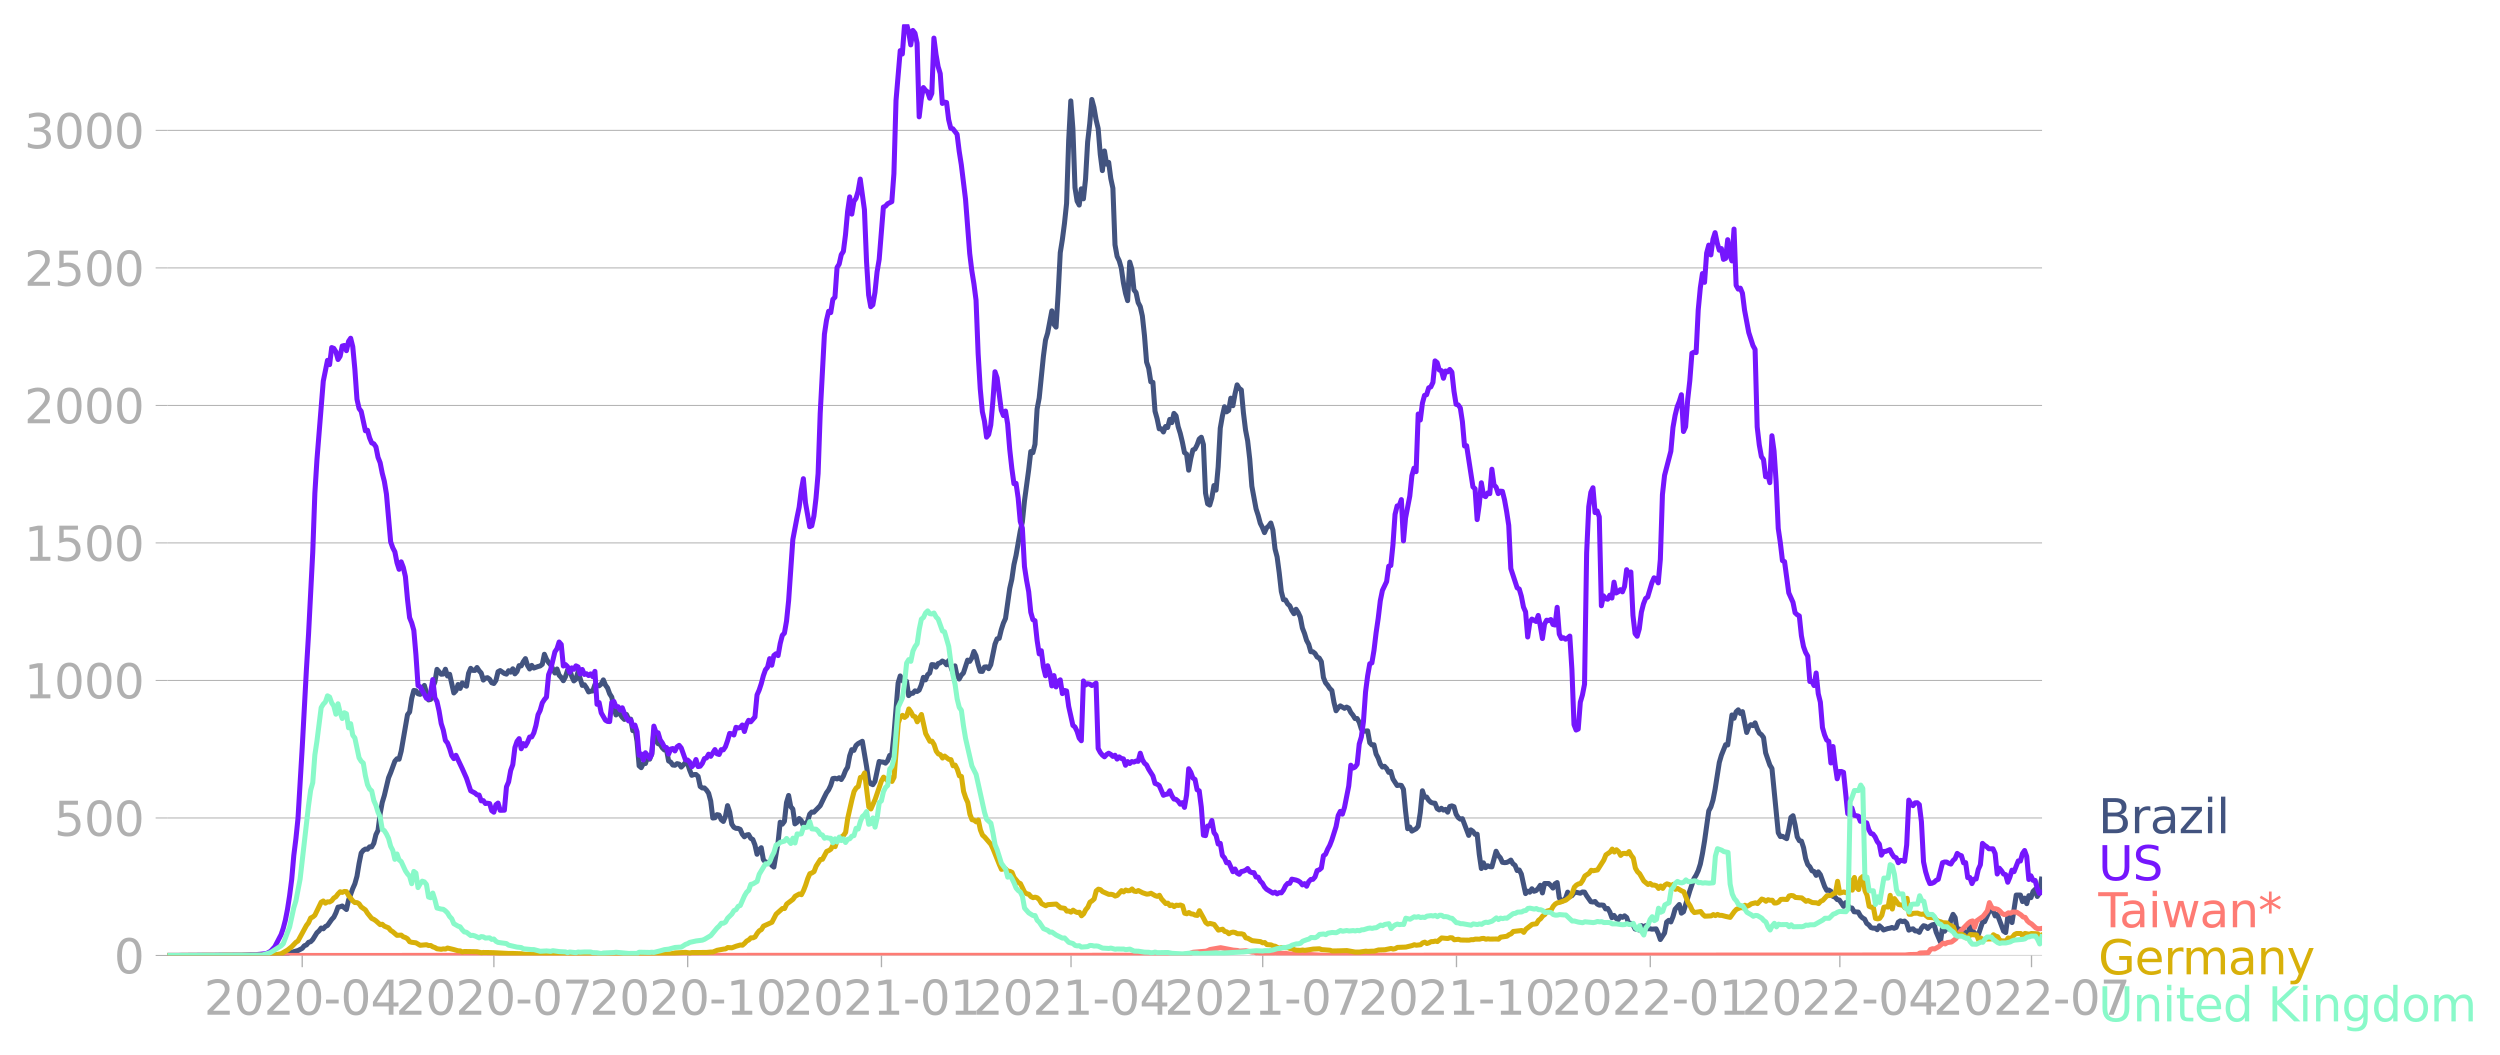 <svg xmlns:xlink="http://www.w3.org/1999/xlink" width="992.186" height="418.837" viewBox="0 0 744.14 314.128" xmlns="http://www.w3.org/2000/svg"><defs><style>*{stroke-linejoin:round;stroke-linecap:butt}</style></defs><g id="figure_1"><path d="M0 314.128h744.14V0H0v314.128z" style="fill:none" id="patch_1"/><g id="axes_1"><path d="M49.83 284.4h558V7.2h-558v277.2z" style="fill:none" id="patch_2"/><g id="matplotlib.axis_1"><g id="xtick_1"><g id="line2d_1"><defs><path id="m23e0ede16a" d="M0 0v3.5" style="stroke:#b0b0b0;stroke-width:.4"/></defs><use xlink:href="#m23e0ede16a" x="89.956" y="284.4" style="fill:#b0b0b0;stroke:#b0b0b0;stroke-width:.4"/></g><g style="fill:#b0b0b0" transform="matrix(.14 0 0 -.14 60.708 302.038)" id="text_1"><defs><path id="DejaVuSans-32" d="M1228 531h2203V0H469v531q359 372 979 998 621 627 780 809 303 340 423 576 121 236 121 464 0 372-261 606-261 235-680 235-297 0-627-103-329-103-704-313v638q381 153 712 231 332 78 607 78 725 0 1156-363 431-362 431-968 0-288-108-546-107-257-392-607-78-91-497-524-418-433-1181-1211z" transform="scale(.016)"/><path id="DejaVuSans-30" d="M2034 4250q-487 0-733-480-245-479-245-1442 0-959 245-1439 246-480 733-480 491 0 736 480 246 480 246 1439 0 963-246 1442-245 480-736 480zm0 500q785 0 1199-621 414-620 414-1801 0-1178-414-1799Q2819-91 2034-91q-784 0-1198 620-414 621-414 1799 0 1181 414 1801 414 621 1198 621z" transform="scale(.016)"/><path id="DejaVuSans-2d" d="M313 2009h1684v-512H313v512z" transform="scale(.016)"/><path id="DejaVuSans-34" d="M2419 4116 825 1625h1594v2491zm-166 550h794V1625h666v-525h-666V0h-628v1100H313v609l1940 2957z" transform="scale(.016)"/></defs><use xlink:href="#DejaVuSans-32"/><use xlink:href="#DejaVuSans-30" x="63.623"/><use xlink:href="#DejaVuSans-32" x="127.246"/><use xlink:href="#DejaVuSans-30" x="190.869"/><use xlink:href="#DejaVuSans-2d" x="254.492"/><use xlink:href="#DejaVuSans-30" x="290.576"/><use xlink:href="#DejaVuSans-34" x="354.199"/></g></g><g id="xtick_2"><use xlink:href="#m23e0ede16a" x="147.01" y="284.4" style="fill:#b0b0b0;stroke:#b0b0b0;stroke-width:.4" id="line2d_2"/><g style="fill:#b0b0b0" transform="matrix(.14 0 0 -.14 117.762 302.038)" id="text_2"><defs><path id="DejaVuSans-37" d="M525 4666h3000v-269L1831 0h-659l1594 4134H525v532z" transform="scale(.016)"/></defs><use xlink:href="#DejaVuSans-32"/><use xlink:href="#DejaVuSans-30" x="63.623"/><use xlink:href="#DejaVuSans-32" x="127.246"/><use xlink:href="#DejaVuSans-30" x="190.869"/><use xlink:href="#DejaVuSans-2d" x="254.492"/><use xlink:href="#DejaVuSans-30" x="290.576"/><use xlink:href="#DejaVuSans-37" x="354.199"/></g></g><g id="xtick_3"><use xlink:href="#m23e0ede16a" x="204.691" y="284.4" style="fill:#b0b0b0;stroke:#b0b0b0;stroke-width:.4" id="line2d_3"/><g style="fill:#b0b0b0" transform="matrix(.14 0 0 -.14 175.443 302.038)" id="text_3"><defs><path id="DejaVuSans-31" d="M794 531h1031v3560L703 3866v575l1116 225h631V531h1031V0H794v531z" transform="scale(.016)"/></defs><use xlink:href="#DejaVuSans-32"/><use xlink:href="#DejaVuSans-30" x="63.623"/><use xlink:href="#DejaVuSans-32" x="127.246"/><use xlink:href="#DejaVuSans-30" x="190.869"/><use xlink:href="#DejaVuSans-2d" x="254.492"/><use xlink:href="#DejaVuSans-31" x="290.576"/><use xlink:href="#DejaVuSans-30" x="354.199"/></g></g><g id="xtick_4"><use xlink:href="#m23e0ede16a" x="262.372" y="284.4" style="fill:#b0b0b0;stroke:#b0b0b0;stroke-width:.4" id="line2d_4"/><g style="fill:#b0b0b0" transform="matrix(.14 0 0 -.14 233.124 302.038)" id="text_4"><use xlink:href="#DejaVuSans-32"/><use xlink:href="#DejaVuSans-30" x="63.623"/><use xlink:href="#DejaVuSans-32" x="127.246"/><use xlink:href="#DejaVuSans-31" x="190.869"/><use xlink:href="#DejaVuSans-2d" x="254.492"/><use xlink:href="#DejaVuSans-30" x="290.576"/><use xlink:href="#DejaVuSans-31" x="354.199"/></g></g><g id="xtick_5"><use xlink:href="#m23e0ede16a" x="318.799" y="284.4" style="fill:#b0b0b0;stroke:#b0b0b0;stroke-width:.4" id="line2d_5"/><g style="fill:#b0b0b0" transform="matrix(.14 0 0 -.14 289.55 302.038)" id="text_5"><use xlink:href="#DejaVuSans-32"/><use xlink:href="#DejaVuSans-30" x="63.623"/><use xlink:href="#DejaVuSans-32" x="127.246"/><use xlink:href="#DejaVuSans-31" x="190.869"/><use xlink:href="#DejaVuSans-2d" x="254.492"/><use xlink:href="#DejaVuSans-30" x="290.576"/><use xlink:href="#DejaVuSans-34" x="354.199"/></g></g><g id="xtick_6"><use xlink:href="#m23e0ede16a" x="375.852" y="284.4" style="fill:#b0b0b0;stroke:#b0b0b0;stroke-width:.4" id="line2d_6"/><g style="fill:#b0b0b0" transform="matrix(.14 0 0 -.14 346.605 302.038)" id="text_6"><use xlink:href="#DejaVuSans-32"/><use xlink:href="#DejaVuSans-30" x="63.623"/><use xlink:href="#DejaVuSans-32" x="127.246"/><use xlink:href="#DejaVuSans-31" x="190.869"/><use xlink:href="#DejaVuSans-2d" x="254.492"/><use xlink:href="#DejaVuSans-30" x="290.576"/><use xlink:href="#DejaVuSans-37" x="354.199"/></g></g><g id="xtick_7"><use xlink:href="#m23e0ede16a" x="433.533" y="284.4" style="fill:#b0b0b0;stroke:#b0b0b0;stroke-width:.4" id="line2d_7"/><g style="fill:#b0b0b0" transform="matrix(.14 0 0 -.14 404.285 302.038)" id="text_7"><use xlink:href="#DejaVuSans-32"/><use xlink:href="#DejaVuSans-30" x="63.623"/><use xlink:href="#DejaVuSans-32" x="127.246"/><use xlink:href="#DejaVuSans-31" x="190.869"/><use xlink:href="#DejaVuSans-2d" x="254.492"/><use xlink:href="#DejaVuSans-31" x="290.576"/><use xlink:href="#DejaVuSans-30" x="354.199"/></g></g><g id="xtick_8"><use xlink:href="#m23e0ede16a" x="491.214" y="284.4" style="fill:#b0b0b0;stroke:#b0b0b0;stroke-width:.4" id="line2d_8"/><g style="fill:#b0b0b0" transform="matrix(.14 0 0 -.14 461.966 302.038)" id="text_8"><use xlink:href="#DejaVuSans-32"/><use xlink:href="#DejaVuSans-30" x="63.623"/><use xlink:href="#DejaVuSans-32" x="127.246"/><use xlink:href="#DejaVuSans-32" x="190.869"/><use xlink:href="#DejaVuSans-2d" x="254.492"/><use xlink:href="#DejaVuSans-30" x="290.576"/><use xlink:href="#DejaVuSans-31" x="354.199"/></g></g><g id="xtick_9"><use xlink:href="#m23e0ede16a" x="547.641" y="284.4" style="fill:#b0b0b0;stroke:#b0b0b0;stroke-width:.4" id="line2d_9"/><g style="fill:#b0b0b0" transform="matrix(.14 0 0 -.14 518.393 302.038)" id="text_9"><use xlink:href="#DejaVuSans-32"/><use xlink:href="#DejaVuSans-30" x="63.623"/><use xlink:href="#DejaVuSans-32" x="127.246"/><use xlink:href="#DejaVuSans-32" x="190.869"/><use xlink:href="#DejaVuSans-2d" x="254.492"/><use xlink:href="#DejaVuSans-30" x="290.576"/><use xlink:href="#DejaVuSans-34" x="354.199"/></g></g><g id="xtick_10"><use xlink:href="#m23e0ede16a" x="604.695" y="284.4" style="fill:#b0b0b0;stroke:#b0b0b0;stroke-width:.4" id="line2d_10"/><g style="fill:#b0b0b0" transform="matrix(.14 0 0 -.14 575.447 302.038)" id="text_10"><use xlink:href="#DejaVuSans-32"/><use xlink:href="#DejaVuSans-30" x="63.623"/><use xlink:href="#DejaVuSans-32" x="127.246"/><use xlink:href="#DejaVuSans-32" x="190.869"/><use xlink:href="#DejaVuSans-2d" x="254.492"/><use xlink:href="#DejaVuSans-30" x="290.576"/><use xlink:href="#DejaVuSans-37" x="354.199"/></g></g></g><g id="matplotlib.axis_2"><g id="ytick_1"><path d="M49.83 284.4h558" clip-path="url(#pfdcf20f8dd)" style="fill:none;stroke:#b0b0b0;stroke-width:.3;stroke-linecap:square" id="line2d_11"/><g id="line2d_12"><defs><path id="m38d2c98cb9" d="M0 0h-3.5" style="stroke:#b0b0b0;stroke-width:.3"/></defs><use xlink:href="#m38d2c98cb9" x="49.83" y="284.4" style="fill:#b0b0b0;stroke:#b0b0b0;stroke-width:.3"/></g><use xlink:href="#DejaVuSans-30" style="fill:#b0b0b0" transform="matrix(.14 0 0 -.14 33.922 289.719)" id="text_11"/></g><g id="ytick_2"><path d="M49.83 243.468h558" clip-path="url(#pfdcf20f8dd)" style="fill:none;stroke:#b0b0b0;stroke-width:.3;stroke-linecap:square" id="line2d_13"/><use xlink:href="#m38d2c98cb9" x="49.83" y="243.468" style="fill:#b0b0b0;stroke:#b0b0b0;stroke-width:.3" id="line2d_14"/><g style="fill:#b0b0b0" transform="matrix(.14 0 0 -.14 16.108 248.787)" id="text_12"><defs><path id="DejaVuSans-35" d="M691 4666h2478v-532H1269V2991q137 47 274 70 138 23 276 23 781 0 1237-428 457-428 457-1159 0-753-469-1171Q2575-91 1722-91q-294 0-599 50Q819 9 494 109v635q281-153 581-228t634-75q541 0 856 284 316 284 316 772 0 487-316 771-315 285-856 285-253 0-505-56-251-56-513-175v2344z" transform="scale(.016)"/></defs><use xlink:href="#DejaVuSans-35"/><use xlink:href="#DejaVuSans-30" x="63.623"/><use xlink:href="#DejaVuSans-30" x="127.246"/></g></g><g id="ytick_3"><path d="M49.83 202.537h558" clip-path="url(#pfdcf20f8dd)" style="fill:none;stroke:#b0b0b0;stroke-width:.3;stroke-linecap:square" id="line2d_15"/><use xlink:href="#m38d2c98cb9" x="49.83" y="202.537" style="fill:#b0b0b0;stroke:#b0b0b0;stroke-width:.3" id="line2d_16"/><g style="fill:#b0b0b0" transform="matrix(.14 0 0 -.14 7.2 207.856)" id="text_13"><use xlink:href="#DejaVuSans-31"/><use xlink:href="#DejaVuSans-30" x="63.623"/><use xlink:href="#DejaVuSans-30" x="127.246"/><use xlink:href="#DejaVuSans-30" x="190.869"/></g></g><g id="ytick_4"><path d="M49.83 161.605h558" clip-path="url(#pfdcf20f8dd)" style="fill:none;stroke:#b0b0b0;stroke-width:.3;stroke-linecap:square" id="line2d_17"/><use xlink:href="#m38d2c98cb9" x="49.83" y="161.605" style="fill:#b0b0b0;stroke:#b0b0b0;stroke-width:.3" id="line2d_18"/><g style="fill:#b0b0b0" transform="matrix(.14 0 0 -.14 7.2 166.924)" id="text_14"><use xlink:href="#DejaVuSans-31"/><use xlink:href="#DejaVuSans-35" x="63.623"/><use xlink:href="#DejaVuSans-30" x="127.246"/><use xlink:href="#DejaVuSans-30" x="190.869"/></g></g><g id="ytick_5"><path d="M49.83 120.674h558" clip-path="url(#pfdcf20f8dd)" style="fill:none;stroke:#b0b0b0;stroke-width:.3;stroke-linecap:square" id="line2d_19"/><use xlink:href="#m38d2c98cb9" x="49.83" y="120.674" style="fill:#b0b0b0;stroke:#b0b0b0;stroke-width:.3" id="line2d_20"/><g style="fill:#b0b0b0" transform="matrix(.14 0 0 -.14 7.2 125.993)" id="text_15"><use xlink:href="#DejaVuSans-32"/><use xlink:href="#DejaVuSans-30" x="63.623"/><use xlink:href="#DejaVuSans-30" x="127.246"/><use xlink:href="#DejaVuSans-30" x="190.869"/></g></g><g id="ytick_6"><path d="M49.83 79.742h558" clip-path="url(#pfdcf20f8dd)" style="fill:none;stroke:#b0b0b0;stroke-width:.3;stroke-linecap:square" id="line2d_21"/><use xlink:href="#m38d2c98cb9" x="49.83" y="79.742" style="fill:#b0b0b0;stroke:#b0b0b0;stroke-width:.3" id="line2d_22"/><g style="fill:#b0b0b0" transform="matrix(.14 0 0 -.14 7.2 85.061)" id="text_16"><use xlink:href="#DejaVuSans-32"/><use xlink:href="#DejaVuSans-35" x="63.623"/><use xlink:href="#DejaVuSans-30" x="127.246"/><use xlink:href="#DejaVuSans-30" x="190.869"/></g></g><g id="ytick_7"><path d="M49.83 38.81h558" clip-path="url(#pfdcf20f8dd)" style="fill:none;stroke:#b0b0b0;stroke-width:.3;stroke-linecap:square" id="line2d_23"/><use xlink:href="#m38d2c98cb9" x="49.83" y="38.811" style="fill:#b0b0b0;stroke:#b0b0b0;stroke-width:.3" id="line2d_24"/><g style="fill:#b0b0b0" transform="matrix(.14 0 0 -.14 7.2 44.13)" id="text_17"><defs><path id="DejaVuSans-33" d="M2597 2516q453-97 707-404 255-306 255-756 0-690-475-1069Q2609-91 1734-91q-293 0-604 58T488 141v609q262-153 574-231 313-78 654-78 593 0 904 234t311 681q0 413-289 645-289 233-804 233h-544v519h569q465 0 712 186t247 536q0 359-255 551-254 193-729 193-260 0-557-57-297-56-653-174v562q360 100 674 150t592 50q719 0 1137-327 419-326 419-882 0-388-222-655t-631-370z" transform="scale(.016)"/></defs><use xlink:href="#DejaVuSans-33"/><use xlink:href="#DejaVuSans-30" x="63.623"/><use xlink:href="#DejaVuSans-30" x="127.246"/><use xlink:href="#DejaVuSans-30" x="190.869"/></g></g></g><path d="m49.83 284.4 31.975-.07 2.508-.328 3.135-.725 1.254-.339 1.254-.655.627-.772.627-.233.627-.784.627-.187.627-.643 1.254-2.035.627-.55.627-.842.627.222.626-.678.627-.316 1.254-1.79.627-.666.627-1.286.627-1.708.627-.105.627-.234 1.254 1.041.627-2.771 1.254-3.462.627-1.415.627-2.246.627-3.812.627-3.1.627-.794.627-.386.627.046.627-.713.627.012.627-1.064.627-2.573.627-1.275.627-4.923.627-3.392.627-2.07 1.253-5.274.627-1.509 1.254-3.426.627-.714.627.129.627-2.398 1.881-10.864.627-.795.627-4.047.627-2.362.627.094.627.888.627.176 1.254-2.655 1.254 4.316.627-.164.627-3.637.627-1.556.627-3.742 1.254 1.45.627-.058.627-1.427.627 2.011.626-.514 1.254 5.555.627-.655.627-1.848.627 1.158.627-1.626.627.62.627.34.627-3.848.627-1.462.627.596.627.024.627-.866.627.948.627.69.627 2.093.627-.573.627-.129.627.468.627 1.04.627.211.627-.923.627-2.573.627-.34 1.254.854.627.2.627-1.018.627.432.626-.994.627 1.497.627-.69.627-1.754.627.07.627-1.251.627-.9.627 2.046.627 1.03.627-1.065.627.783 1.254-.456.627-.163.627-.492.627-2.982.627 1.485.627.971.627.69 1.254 2.433.627-1.193.627 1.848.627.666.627.97.627-1.169.627-1.953.627-.28.627 2.128.626 1.333.627-.526.627-2.187 1.254 4.046.627-.187.627.913.627 1.216.627-.21.627-.083.627-1.847.627.245.627.059.627-.515.627-1.228.627 1.544.627.854.627 1.742.627.983.627 2.947.627 2.362.627-.807.627.631.627.89.627.62.627-1.463.627 1.38h.627l.627 3.427.627-.667.626 3.824.627 7.31.627.55.627-1.252.627.012.627-1.907.627.62.627-1.614.627-6.514.627 2.28.627 1.229.627.234.627 1.005.627.632.627-.094.627 3.368.627.351.627.866.627.07.627-.48.627.14.627.878 1.254-1.333.627.257.627 1.965.627 1.567.627-.223.627-.023.627.561.626 3.006.627.444h.627l.627.632.627.935.627 2.328.627 5.052.627-.082.627-.924.627.129.627 1.391.627.503.627-1.543.627-3.158.627 1.883.627 3.614.627.935.627.328.627.023.627.28.627 1.427.627.784.627-.538.627-.117.627 1.111.627.35.627 1.603.627 2.783.627-1.333.626-.608.627 3.532.627.748.627.152.627-.245.627 1.052.627.515 1.254-7.426.627-5.918.627.585.627-.83.627-5.614.627-2.105.627 3.31.627.736.627 4.41.627-.445.627-1.146.627.596.627 1.532 1.254-1.24.627-2.186.627-.643.627.046 1.88-1.93 1.254-2.596.627-1.25.627-.866.627-1.322.627-2.035.627-.093.627.199.627-.351.627.526.627-1.03.627-1.59.627-1.029.627-3.415.627-1.824.627.21.627-1.45.627-.56 1.254-.69 1.254 7.437.627 4.245.627.96.627.268.627-.959 1.254-5.94.627.151.627.035.627.304.626-.69.627-1.602.627-.164.627-5.87 1.254-15.53.627-2.094.627 1.24.627.736.627-.386.627 4.257.627-.631.627-.059.627-.713.627.175.627-.41.627-1.531.627-2.257.627.748.627-1.532.627-.514.627-2.503.627.058.627.69.627-1.064.627-.187.627-.55.627.316.627.784.626-1.24 1.254 3.497.627-1.918.627 2.982.627.924.627-1.146.627-.632 1.254-3.836.627.363.627-1.03.627-1.917.627 1.286.627 2.608.627 2.012.627.035.627-1.298.627-.07.627.55.627-1.17 1.254-6.128.627-1.59.627-.141.627-2.585.627-1.953.627-1.368 1.254-8.935.626-2.725.627-4.338.627-2.784 1.254-7.239.627-2.69.627-6.233 1.254-9.297.627-5.45.627.328.627-2.48.627-10.513.627-3.275 1.254-12.431.627-4.818.627-2.07 1.254-6.62.627 4.023.627.819.627-9.987.627-12.174.627-3.918.627-4.795.627-5.941.627-18.805.627-11.707.627 8.292.626 17.542.627 3.976.627 1.182.627-4.83.627 2.97.627-5.765.627-11.122.627-5.485.627-7.192.627 2.35.627 3.637.627 2.643.627 7.684.627 4.853.627-5.835.627 3.917.627-.526.627 4.795.627 2.9.627 16.84.627 3.45.627 1.299.627 2.198.627 4.397.627 3.111.627 2.164.627-11.473.627 2.117.627 6.151.626.796.627 2.982.627 1.193.627 2.818.627 5.8.627 7.895.627 1.847.627 4.023.627.164.627 8.584.627 2.222.627 3.029.627-.012.627.948.627-1.626.627.304.627-2.41.627.948.627-2.736.627.713.627 3.216.627 2.012.627 2.607.627 3.123.627.433.627 4.794.627-3.508.627-2.514.627-.281.627-1.216.626-1.754.627-.527.627 2.187.627 14.443.627 3.17.627.385.627-2.14.627-3.672.627 1.357.627-6.912.627-11.53.627-3.556.627-2.807.627 1.509.627-.433.627-3.625.627 2.233.627-3.496.627-2.702.627 1.041.627.456.627 6.806.627 5.111.627 3.228.627 5.473.627 8.046 1.254 6.748.627 1.93.627 2.35.626 1.24.627 1.543.627-1.391.627-.585.627-.877.627 2.093.627 5.602.627 2.397.627 4.725.627 5.59.627 2.41.627.081.627 1.17.627.573.627 1.38.627.97.627-1.321.627.982.627 1.333.627 3.275.627 1.59.627 2.082.627 1.146.627 2.222.627.023.627.503.627 1.053.627.316.627 1.052.626 4.748.627 1.544.627.748.627.948.627.608.627 3.52.627 2.514.627-.865.627-.585 1.254.725.627-.362.627.315.627 1.287.627.783.627 1.018h.627l.627 1.1.627 2.034.627.643 1.254-.105.627 3.52.627.655.627-.035.627 2.748.627 1.205.627 1.777.627.89.627-.211.626.643.627 1.158.627-.258.627 2.222 1.254 1.953.627-.105.627.082.627 1.146.627 6.479.627 5.24.627-.492.627 1.216 1.254-.69.627-.748.627-4.105.627-6.456.627 1.883.627-.023.627.97.627.597.627.222.627.059.627 1.59.627.398.627-.491.627.538.627-.211.627.83.626-1.684.627-.187.627.246.627 2.222.627 1.006.627.467.627-.117 1.881 4.959.627-1.637.627.444.627.877.627-.035.627 5.953.627 4.257.627-1.684.627 1.438.627-.573.627.269.627.058 1.254-4.642.627 1.24.627.7.627 1.346.627.105.627-.058.627-.281.626-.421.627 1.088.627.456.627 1.567.627-.164.627 1.216 1.254 5.8.627-.713.627.304.627-1.017.627.737.627-.199.627-.655.627-.924.627 2.269.627-2.795 1.254.012.627.584.627.76.627-1.262.627-.375.627 4.48.627 1.169.627-.363.627-.655.627-1.777.627 1.24.627-.188.626-.783.627-.234 1.254.28.627-.362.627.035.627 1.076 1.254 1.778.627.105.627-.164.627.76.627.328.627-.047.627.07.627 1.088.627-.129.627 1.018.627 1.73.627-.678.627.9.627.351.627-.994.627.316.627-.444.627.49.627 1.778.627-.035.627.41.627 1.251 1.253.316.627-1.287.627.34.627-.328.627.912.627-.023.627.14 1.254-.082.627 1.369.627 1.8 1.254-1.929.627-3.275.627-.502.627.467.627-1.567.627-2.21 1.254-1.403.627 2.572.627-.42 1.88-6.246 1.255-3.648.627-.994.626-1.345.627-1.965.627-3.11.627-3.766 1.254-8.947.627-1.181.627-2.023.627-3.205 1.254-7.999.627-2.152 1.254-3.145.627.081 1.254-8.923.627.971.627-1.93.627-.573.627 1.076.627-.538 1.254 6.198.627-1.672.627-.643.627.28.627-.818.627 1.778.627 1.263.626.48.627.83.627 4.572 1.254 3.637.627 1.018 1.881 19.144.627 1.11.627-.07 1.254.702.627-2.806.627-3.52.627-.503.627 2.748.627 3.543.627 1.135.627.14.627 1.93.627 3.274.627 1.766.627.678.627 1.17.627.222.627 1.146.627-1.04.627.841 1.253 3.485.627 1.17.627-.082.627.374.627 1.509.627.234.627.713.627.14 1.254 1.86.627-1.076 1.254 1.544.627.058.627 1.1 1.254.105.627 1.134.627.597.627.362.627 1.275.627.444.627.784.627.187.627-.012.627.468.627-1.17.627.55.627.702 1.253-.421.627-.105.627-.223.627.246.627-.257.627-1.567.627-.398.627.234.627-.152.627.608.627 2.082.627-.27.627-.116.627.608.627.035.627.398.627-1.24.627-.725.627.152.627.666.627-.666.627-.386.627-.164.627 2.316 1.254 2.923.627-4.303.627 1.1.627-1.03.626.34.627-2.784.627-1.544.627.947.627 4.292.627-.865.627.842.627-.304.627.912.627.082.627-2.456.627 1.146 1.254 1.567.627-.082 1.254-3.754.627-.163 1.254-2.842.627-.421h.627l.627 1.555.627-.468 1.88 4.994.628.421.627-4.655.627-.643.626 2.328 1.254-8.175h1.254l.627 1.93.627-1.018.627 1.637.627-2.374.627.585.627-1.848.627-.62.627 2.117.627-.935.627-4.222h0" clip-path="url(#pfdcf20f8dd)" style="fill:none;stroke:#42537f;stroke-width:1.5;stroke-linecap:square" id="line2d_25"/><path d="m49.83 284.4 21.944-.082 3.135-.152 1.254-.012 1.254-.117 1.88-.21 1.254-.667 1.254-1.368 1.881-3.625.627-1.871.627-2.41.627-3.192.627-4.035.627-4.865.627-7.134.627-4.993.627-6.082 1.254-21.038 1.254-23.355.627-10.385 1.254-24.453.627-17.507.627-10.093 1.88-23.296 1.254-6.186.627 1.263.627-5.076.627.246.627 1.029.627 2.28.627-.97.627-3.04.627-.165.627 1.544.627-2.772.627-.923.627 2.514.627 6.713.627 8.923.627 2.76.627.83 1.254 5.8.627-.151.627 2.28.627 1.485.627.258.627.912.627 3.122.627 1.58.627 3.145.627 2.432.626 3.79 1.254 14.209.627 1.766.627 1.204.627 3.228.627 1.976.627-2.222.627 1.65.627 2.724.627 6.806.627 5.438.627 1.544.627 2.222.627 7.25.627 9.205.627.327 1.88 3.45.628.21.627-2.058.627-3.719.627 5.427.627 1.11.627 2.82.627 3.73.627 1.941.627 3.076.627.772.626 1.637.627 2.07.627.935.627-.982 1.881 3.976 1.254 2.819 1.254 3.765 1.254.655.627.55.627.07.627 1.72.627-.07.627.865.627-.082.627.105.627 2.105.627.456.627-2.222.627-.491.627 2.152 1.254-.035.627-6.959.627-1.45.627-3.426.626-1.708.627-5.099.627-1.824.627-.83.627 3.005.627-1.532.627.69.627-1.111.627-1.532.627-.035.627-1.205.627-2.21.627-3.193.627-1.286.627-2.234.627-.982.627-.748.627-6.643.627-1.59 1.254-5.24.627-.924.627-1.988.627.725.627 6.409.627-.421.627.608.627 1.696.627-1.322.626.421.627-1.017.627.304.627 2.105.627-1.333.627 1.473.627-.21.627.538.627-.491.627.83.627-1.579.627 9.8.627-.514.627 3.064 1.254 2.187.627.362.627.047.627-5.707.627-.292.627 1.555.627.012.627 1.029.627-.702.627 1.684.627 1.263.627.97.627-.303.627 1.918.627-.386.626 1.965.627 7.005.627-.363.627 1.778.627-2.152 1.254 1.625.627-1.122.627-8.42.627 1.824.627.152.627 2.117.627.889.627 1.227.627.164.627 1.942.627-1.497.627-.152.627.713.627-1.228.627-.433.627.772 1.254 3.544.627.058.627.573.627 1.439.627-.679.627-1.485.627 2.093.626-.116.627-.82.627-1.438.627-.198.627-1.111.627.631 1.254-2 .627 1.252.627.198.627-1.438.627.059.627-.936.627-1.79.627-2.163.627.105.627.363.627-2.28.627.198.627-.128.627-.76.627 1.93.627-2.13.627-1.192.627.432 1.254-1.438.627-6.56.627-1.427.626-1.895.627-2.374.627-1.778.627-.76.627-2.56.627 1.952.627-2.912.627-.491.627.538.627-3.555.627-2.48.627-.655.627-3.555.627-6.104 1.254-18.186 1.254-6.619.627-3.017.627-4.994.627-3.485.627 7.134 1.254 7.157.627-.28.627-2.877.627-5.345.627-7.344.627-17.928 1.253-23.53.627-4.187.627-2.631.627.386.627-3.918.627-.666.627-8.853.627-.983.627-2.818.627-.97.627-4.913.627-6.934.627-4.386.627 5.122.627-3.789.627-.889.627-2.163.627-3.579 1.254 9.11.627 15.46.627 9.93.627 3.496.627-.573.627-3.683.627-6.093.627-3.731 1.254-15.577.627-.27.626-.724 1.254-.62.627-8.303.627-21.835 1.254-14.817.627.994.627-8.361.627-.515.627 2.292.627 3.871.627-4.292.627.807.627 2.959.627 21.94.627-5.334.627-3.368.627.807.627.48.627 1.87.627-1.426.627-16.454.627 4.876.627 3.614.627 2.082.627 8.864.627-.397.627.128.626 5.1.627 2.549.627.175 1.254 1.626.627 5.052.627 3.976 1.254 10.268 1.254 16.22.627 5.134.627 3.871.627 4.854.627 15.94.627 10.478.627 6.783.627 2.795.627 4.783.627-.76.627-2.853.627-7.029.627-8.818.627 1.825 1.254 9.636.627 1.567.627-1.333.627 3.812.627 7.579.626 5.683.627 4.538.627-.094.627 4.339.627 7.005.627 1.977.627 11.437.627 4.105.627 3.356.627 6.152.627 2.198.627.316.627 5.847.627 4.023.627-.924.627 4.83.627 2.608.627-2.982.627 2 .627 4 .627-3.065.627 3.369.627-1.661.627-.444.627 4.093.627-.936.627.164.627 4.572 1.254 5.66.626.492.627 1.298.627 2 .627.783.627-17.787.627 1.204.627-.386.627.129.627.398.627-.246.627-.456.627 19.448.627 1.181.627.784.627.514.627-.666.627-.398.627.363.627.585.627-.34.627 1.135.627-.643.627.467.627.117.627 1.895.627-1.088.627.573.627-.584.627.152.626-.304.627.081.627-2.409.627 1.907.627 1.064.627.526.627 1.275 1.254 1.988.627 2.222.627.234.627.409 1.254 2.889.627-.246.627-.117.627-.97.627 1.473.627.982.627.106.627.526.627.9.627-.456.627 1.404.627-3.66.627-7.836.627 1.04.627 1.72.627.42.627 3.076.626.316.627 4.865.627 8.338.627.13.627-2.854.627-.082.627-1.567.627 3.578.627.866.627 2.56.627-.198.627 3.602.627.725.627 1.45.627-.117 1.254 2.772.627-.795.627 1.192.627.375.627-.807.627-.129.627-.269.627-.503.627.912.627.281.627.024.627 1.31.627.034.627 1.182.626.608.627 1.122.627.69 1.881 1.146.627-.28.627.503.627-.363.627.059.627-.83.627-1.264.627-.713.627-.012.627-1.251 1.254.269.627.234.627.42.627.784.627-.374.627.772.627-1.345.627-.667.627-.035.627-.725.627-1.883.627-.222.627-.538.626-3.649.627-.456.627-1.497.627-1.157.627-1.614 1.254-3.976.627-3.275.627-1.24.627.82.627-2.024 1.254-6.315.627-6.222.627.854.627-.292.627-.843.627-6.046.627-2.093.627-4.596.627-8.818.627-4.818.627-3.544.627-.257.627-3.719.627-5.227.627-4.292.627-5.263.627-3.064 1.253-2.643.627-4.573.627-.21.627-6.093.627-9.122.627-2.526.627-.105.627-1.766.627 12.268.627-6.807 1.254-6.514.627-6.08.627-2.223.627 1.03.627-17.157.627 1.778.627-4.994.627-2.327.627-.21.627-2.047.627-.27.627-1.344.627-6.397.627.514.627 2.187.627.2.627 2.268.627-2.152.627.246.626-.714.627.795.627 5.696.627 3.882.627.176.627.9.627 4.117.627 7.204.627-.07 1.881 12.244.627.573.627 9.169.627-4.491.627-6.467.627 3.742.627.386.627-1.1.627.211.627-7.262.627 4.666.627.655.627 1.93.627-.737.627.07.627 2.503.627 3.485.627 4.14.626 12.852 1.881 5.73.627.375.627 2.14.627 3.216.627 1.415.627 7.485.627-4.292.627-1.03 1.254.702.627-1.79.627 3.147.627 3.719.627-4.292.627-1.158.627.105.627-.304.627 1.474.627.152.627-5.263.627 7.952.627 1.31.627-.21.627.432.627-.374.627-.55.627 9.93.626 16.43.627 1.603.627-.293.627-7.999.627-2.14.627-3.204.627-39.06.627-13.765.627-4.292.627-1.357.627 7.391.627-.491.627 1.742.627 26.477.627-2.947.627.83.627.176.627-1.205.627.854.627-4.725.627 3.216.627-.35.627-.632.627.643.627-1.59.627-5.005.627 1.59.627-.9.627 12.922.627 5.403.626.795.627-2.198.627-4.959.627-2.467.627-1.603.627-.456 1.254-4.257.627-1.45.627.293.627 1.204.627-6.946.627-19.32.627-5.707 1.88-7.216.628-7.052.627-3.567.627-2.572.627-1.59.627-2.024.627 10.946.627-1.403.627-8.116.627-5.614.627-8.163.627-.315.627.116.626-12.712.627-6.595.627-4.21.627 2.607.627-8.712.627-2.363.627 2.912.627-4.642.627-1.977.627 3.03.627 2.186.627-.48.627 3.205.627-.28.627-5.567.627 4.56.627 1.755.627-9.473.627 16.747.627 1.123.627-.281.627 1.508.627 5.017 1.254 6.678 1.254 3.895.627 1.122.627 23.086.627 5.367.626 3.462.627.842.627 5.146.627-.784.627 2.55.627-13.964.627 4.538.627 9.168.627 13.882.627 4.28.627 5.298.627.304 1.254 9.297 1.254 2.819.627 3.099.627.585.627.362.627 5.906.627 3.228.627 1.73.627 1.1.627 7.555h.627l.627 1.204.627-3.73.627 6.14.627 2.537.627 7.555.626 2.187.627 1.52.627.41.627 6.42.627-4.889.627 5.392.627 4.21.627-2.164.627-.011.627.257 1.254 12.28.627.467.627-2.128.627 2.152 1.254.257.627 1.532.627-1.427.627 2.07.627-.164.627 2.035.627 1.111.627.187.627.83.627 1.38.627.784.627 3.275.627-1.088.626-.012 1.254-.526.627 1.263.627.912.627.234.627 1.474.627-.702.627.07.627.21.627-4.876.627-13.332.627 1.1.627.549.627-.83.627-.047.627.573.627 5.087.627 11.94.627 2.948.627 2.046.627 1.474.627-.094.627-.28.627-.585.627-.304 1.254-4.936.627-.222.627.012.626.374.627.222.627-1.04.627-.55.627-1.579.627.468.627.222.627 2.105.627-.047.627 4.468.627-.047.627 1.813.627-1.334.627-.046.627-2.83.627-1.392.627-6.362.627.573.627.41.627.607 1.254.024.627 1.392.627 6.104.627-1.73.627.748.627.982.627.199.627 2.257.627-1.509.626-2.081.627.432 1.254-3.192.627.035.627-2.222.627-.912.627 1.754.627 6.865.627-1.088.627 1.345.627.035.627 2.374.627 1.474.627-.281h0" clip-path="url(#pfdcf20f8dd)" style="fill:none;stroke:#7516fd;stroke-width:1.5;stroke-linecap:square" id="line2d_26"/><path d="m49.83 284.4 300.944-.058 3.135-.457 1.254-.444 3.761-.316.627-.187.627-.304 3.135-.55 3.762.726 1.254.105.627.175 1.88-.105 1.882.42.627.024.627.2.627-.024.627.222 1.88-.164 1.254.105 1.254-.152 1.254.152 1.254.024h.627l1.254.164.627-.035 1.254.152 4.389.07 4.388.245 8.151-.28 1.254.152 1.88.082 1.255-.036 6.896.024 152.98-.07 1.254-.129 2.508-.058.627-.41 2.508-.105.627-.947.627-.222.627.07 1.254-.69 1.254-1.065.627.258.627-.398 1.253-.175 1.254-.936.627-.9.627-1.217 2.508-2.56.627-.469.627-.187.627 1.907.627-1.953 1.254-.89.627-.432 1.254-1.614.627-2.467.627 1.321.627.491.627.012.627.187.627.503.627.69.627.35.627-.104.627-.41.627.094.626-.328 1.254.047 1.254.795.627.62.627.14.627 1.006.627.562.627.362 1.254 1.181.627.258h.627l.627-.117h0" clip-path="url(#pfdcf20f8dd)" style="fill:none;stroke:#fe7b74;stroke-width:1.5;stroke-linecap:square" id="line2d_27"/><path d="m49.83 284.4 28.84-.094 1.254-.023 1.881-.058 1.881-.328 1.881-1.1 1.254-.993 1.254-1.31.627-.41 2.508-4.619.627-.807.627-1.403.627-.304.627-.526 1.88-3.883.628-.35.626.642.627-.397.627.035.627-.363.627-.807.627-.386.627-.83.627-.643.627.187.627-.28.627.046.627 1.17 1.254 1.578.627.515h.627l.627.362.627.924 1.254.89.627.993 1.254 1.556.627.28.627.433 1.254 1.123.627-.106.627.562 1.253.514.627.749.627.397 1.254 1.076 1.254-.07.627.515.627.21.627.374.627.866.627.175 1.254.152 1.254.737 1.88-.164.628.234.627-.011.627.397.627.21.627.375 1.254.152.627-.129.627.059.627-.304 1.88.456 1.254.362.627.024.627.327.627-.14 3.762.07 1.254.28.627-.058 1.254.012 1.88.047 4.39.234h1.253l2.508.081 1.254.164 4.389.082 1.88-.129 4.39.129 1.88-.199 1.881-.082.627-.093 2.508.222.627-.07 1.254.082 7.524.082.627.07 3.135-.164 6.27.14 6.269-.198 1.254-.281 3.135-.164 1.254.164.627-.117h1.88l2.508-.023 1.254-.117.627-.012 1.254-.515 1.881-.35.627-.07.627-.398 1.254.082 1.254-.48 1.254-.362.627.058.627-.538.627-.69.627-.327.627-.632h.627l.627-.292.627-1.041.627-.772.626-.34.627-1.04 2.508-1.146 1.254-2.42 1.881-1.685.627.012.627-1.322 1.881-1.426.627-.89 1.254-.69.627.211.627-1.228.627-1.614.627-1.94.627-1.463.627-.234.627-.409.627-1.625 1.254-1.954.627-.07 1.253-2.35.627-.258.627-.409.627-1.204.627.456.627-1.942.627-.152.627-.772.627-.48.627-.9.627-4.233 1.254-5.532.627-2.409.627-1.029.627-.444.627-2.702.627-.117.627-1.216 1.254 10.093.627.62 1.254-2.842 1.88-5.497.628-1.123 1.253 1.053.627-1.076.627 1.286.627-1.24 1.254-16.161.627-1.79.627-.48.627.62.627-.479.627-2.035.627.877.627 1.205.627.234.627 1.508 1.254-2.175 1.254 5.672 1.254 2.304.627-.035.627 1.006.627 1.941.627.842.627.234.627.994.627-.585 1.253.983.627.082.627 1.812.627-.187.627 1.228.627 1.965.627.199.627 4.444.627 1.894.627 1.403.627 3.497.627 1.614.627.152.627.491.627-.55.627 2.96.627 1.543.627.561 1.88 2.199.628 1.322 1.88 4.69.628 1.414.627-.14.627.023.627.667.627.047.626.304.627 1.52 1.254 1.52.627.304 1.254 2.585.627.444.627.14.627.714.627.304.627-.152.627.199.627.596.627 1.1 1.254.678.627-.34 2.508-.175 1.254 1.088 1.254.187.627.819.627-.012.627.316.627-.573.626.432.627.258.627-.082.627 1.052.627-.573.627-1.228.627-.748.627-1.474.627-.42.627-.574.627-2.385.627-.515.627.152.627.573 1.88.83.628-.035.627.129.627.398.627-.21 1.254-1.404.627.374.627-.55.627.222.627-.058.627-.48.627.632.626.117.627-.28 1.254.654 1.254.421.627-.07.627-.199 1.254.725.627.2.627-.328.627 1.099 1.254 1.368.627-.117.627.725.627-.187.627.48.627-.421.627.082.627-.129.627.246.627 2.198.627.164.627-.374.627.397.627.082.627.304.627.082.626-1.403 1.254 2.268.627 1.24.627.48.627-.21 1.254.315 1.254 1.684 1.254-.27.627.656.627.14.627.55.627-.351.627-.129.627.129.627.35 1.254.024.627.187.627 1.006.627.14 1.254.702 2.508.292.626.351.627-.082.627.609 1.254.093.627.304.627.094.627.374.627.234.627-.222 1.881.058.627.234.627-.012.627.363.627.152 1.254.047.627-.094.627.105 2.508-.386 1.88-.093.628.245 2.507.188.627.222 1.881-.035 2.508-.082 2.508.444 1.254-.011 1.88-.258.628.07 1.254-.07h.627l1.254-.362 1.88-.059 1.881-.386.627.187.627-.14.627-.362 2.508-.094 1.881-.456.627-.246.627.152 1.254-.152.627-.561.627-.21.627.409.627-.21.627-.352.627-.011.627-.152.627.14 1.254-1.076 1.254.129.627.035.626-.234.627.047.627.561 1.254-.14.627.222 2.508.047.627-.152.627.011.627-.175 1.254.023.627-.187.627-.047.627.246.627-.117.627.082 1.88-.035.628.058.627-.596 1.88-.28.628-.469.626-.257.627-.69 2.508-.292.627.55.627-.936 1.881-1.45 1.254-.164.627-1.03.627-.49.627-.819.627-.433.627-1.005 1.254-.328.627-1.122.627-.679.627-.339.627-.117 1.88-.69 1.255-.994.627-1.017.626-1.825.627-.643.627-.34.627-.128.627-.924.627-1.298 1.254-.818.627-.877.627.116 1.254-.222 1.881-2.947.627-1.543 1.254-.854.627-.866.627.866.627-.667.627.55.627 1.123.627-.562.627-.035.627.129.627-.667.627 1.135.627.783.627 3.006.626 1.076.627.584 1.254 2.176 1.254 1.04.627-.315.627.49.627.012.627.188.627.795.627-.702.627.69.627-.982.627-.363.627.187.627.398.627-.444.627 1.485.627-.258 1.254.737.627.258 1.254 3.204.627.959.627 1.356.627.655 1.88-.304.627.854.627.538 1.881-.094.627-.386.627.305.627-.351.627.28h.627l1.254.328 1.254.269 1.254-1.754.627-.655 1.254-.503.627.082.627-.772.627.292.627-.269.627-.444 1.254-.316.627.234 1.253-1.345.627.21.627.445.627-.468.627.187.627-.023.627.83.627-.023.627-.28.627-.761.627-.058 1.254.07.627-1.041.627-.152.627.093.627.492 1.88.14 1.255 1.006.627-.223 1.254.597 1.254.082.627.222.627-.702.627-.257 1.253-1.392 1.254-.082.627-.502.627-.223.627-3.461.627 3.52 1.254-.351.627.234.627-.105.627-3.743.627 3.064.627-3.765.627 2.994.627.608.627-3.38.627-.526.627 4.186.627 1.427.627 3.275.627.269.627.023.627 3.298.627.152.627-.164.627-.9.627-2.398.626-.128.627.058.627-3.473.627 4.07.627-3.1 1.254 1.755 1.254.234.627.748.627-2.818.627 4.748h.627l.627-.293 1.254-.058.627.257.627.117.627-.164 1.254 1.053 1.88.128.628.667.627.374.627.152.627.281 1.254.058.626.655.627.187.627.34.627 1.742.627.55 1.254-.094.627.27.627.783.627.058.627-1.04 1.254.093.627.023.627 1.567.627-.631.627.48.627-.176 1.88-.058.628-1.228.627.386.627.198.627 1.018.627.222 1.254.012.627-.877.627.093.626-.292.627-.83.627-.305h1.254l.627.807.627-.83 1.254.246.627-.223 1.881.094.627.62.627-.293h0" clip-path="url(#pfdcf20f8dd)" style="fill:none;stroke:#d8b009;stroke-width:1.5;stroke-linecap:square" id="line2d_28"/><path d="m49.83 284.4 28.213-.105 2.508-.784 3.135-1.988.627-.62 1.254-3.356.627-1.579 1.254-5.742.627-2.07 1.254-6.49 2.508-21.881.627-4.561.627-2.257.627-8.233.627-4.187 1.254-9.917.627-1.03.626-.643.627-1.836.627.351.627 1.743.627.924.627 2.444.627-3.1.627 2.609.627 1.777.627-1.719.627.304.627 4.175.627-1.216.627 3.426.627.819 1.254 5.906.627 1.017.627.562.627 3.73.627 2.69.627 1.286.627.574.627 2.853.627 1.427.627 2.07.627 1.391.627 3.65.627.432.626 1.006.627 1.298.627 2.339.627 1.216.627 2.678.627-1.59.627 1.754.627.49 1.254 2.737.627.936.627.69.627 2.234.627-3.649.627.491.627 4.316.627-1.1.627-.807.627.21.627.773.627 3.73.627.21.627-1.38.627 1.965.627 2.48 1.254.316.627.07.627.456.627.631.626 1.053.627.643.627 1.485 1.254.737.627.21.627.878.627.631.627.105 1.254.971.627-.058.627.175 1.254.573.627-.374.627.082.627.362 1.254-.07.627.468.627-.117.627.678.627.328 2.508.35.627.468 1.253.293 1.254.292 1.254.129.627.362 2.508.246h.627l1.254.327.627.176 1.88-.106 1.255.13.627-.2 1.88.27 1.882.093.627.234.627-.21 1.88.21.627-.2.627.06 1.254-.07 1.881.01.627.176 1.254.047 1.254.246.627-.176 3.135-.14.627-.082 3.762.35 2.507-.023.627-.339 3.135.07.627-.07.627.059 1.881-.468 1.254-.363 1.254-.14 1.88-.503 1.255-.082.627-.023 1.254-.807.627-.222.627-.374 1.88-.421 1.881-.246.627-.246 1.881-1.11 1.881-2.281.627-.573.627-.807.627-.023.627-.351.627-1.146 1.254-1.228.627-1.03.627-.28.627-.982.627-.258 1.254-2.865.627-1.064.627-.585.627-1.777.627-.13 1.254-.748.627-2.128 1.253-2.093.627-1.018.627.07.627-.69.627-1.578.627-1.217.627-2.163.627-.246.627-.573 1.254-.362.627-.784 1.254 1.497.627-1.579.627 1.427.627-2.701.627.081.627-.105.627-1.941.627.047.627-.106.627-1.625.627 2.152 1.254.105.627.55.627.982.627.187.626.959.627-.187.627.164.627.046.627 1.345.627-1.193.627.936.627-1.439.627 1.018.627-.515.627 1.088.627-.924.627-.187.627-.76.627-.176.627-2.163.627.21.627-2.163.627-1.567.627-.503.627-.96.627 3.778.627-.21.627-1.66.627 2.724.627-2.748.627-4.561.627-.503.627-2.748.627-1.263.626-.585.627-4.9.627-.749.627-2.35 1.254-15.274 1.254-2.748.627-4.292.627-6.128.627-1.017.627.503.627-3.053.627-1.333.627-.854.627-4.303.627-3.006.627-.503.627-1.345.627-.608.627.819.627.093.627-.28.627 1.17.627.666 1.254 3.508.627.246 1.253 4.362.627 4.725.627 3.777.627 2.737.627 4.385.627 2.515.627.865.627 4.654.627 3.743 1.881 8.174 1.254 2.526 2.508 11.31.627 2.046 1.254 1.146.627 2.935.627 3.474.627 1.532 1.254 4 1.254 1.718.627 2.398.627-.527.626.96.627 1.286.627 1.544.627.725.627.456.627 1.31.627 3.473 1.254 1.415 1.254.783.627.012.627 1.415.627.573 1.254 1.895 1.254.514.627.538.627-.023 1.254.877 1.88.936.628-.059 1.254 1.31 1.254.362.626.562.627.128.627-.058.627.41 1.881-.141.627-.35.627.034.627.152.627-.035.627.082 1.254.561 1.88.117.628-.117 1.254.34.627-.082 1.254.035.627-.012.627.187 1.254-.164 1.254.585 1.253.035 1.881.293 1.254.035.627.14.627-.047.627-.163.627.187 1.881-.035 1.254-.024 1.254.246 3.135.175 1.88-.199 2.509-.023.626.175 5.016-.269.627.13 1.881-.106 5.643-.304 1.254-.14 2.508-.223 1.88.094.627-.105 1.254.011 1.254-.234 1.254-.386.627-.035 1.254-.315.627.035 1.254-.351.627-.363 1.254-.374.627-.023.627-.152.627-.608 1.254-.468.627-.176.627-.48 1.254.06.627-.34.627-.631 1.253-.129.627.199.627-.433 1.254-.222 1.254.082 1.254-.679.627.234 1.254-.222.627.152 1.254-.128.627.105.627-.164.627.117.627-.28.627-.036 1.254-.397.627-.106.627.117.627-.163.627-.047 1.254-.784.627.164.627-.35 1.253-.223.627 1.438.627-.666.627-.433.627-.234.627.164.627-.082.627.035.627-1.86 1.254.305 1.254-.725.627.14.627-.187.627.269.627-.105.627.093.627-.397 1.254-.164.627.128.627-.198.627.386.627-.421.627.011.627.41.627-.024.627.117.626.316.627.093 1.254 1.287.627.058.627.246h.627l2.508.444.627-.386 1.254.2.627-.211.627.14.627-.42.627-.223.627.105 1.254-.42 1.254-.96.627.491.627-.42.627.151.627-.175.627.058 1.88-1.38.627-.07.627-.362 1.254-.059.627-.339.627-.093.627-.62.627-.07 1.254.269.627-.164.627.339.627.012.627.234.627.56 1.254-.046.627.117.627.573.627.176.627-.012.627-.164 1.254.117.627.023 1.88 1.79.627-.012 1.254.34 1.254.175.627-.281 2.508.246.627-.117.627-.234.627.128.627-.07.627.28 1.254-.034.627.07.627.35h1.254l1.254.2.627.058.627-.058.627-.258.627.27.627-.048.627-.315.627 1.356.626.515.627-1.158.627 1.79.627.97.627-2.175.627-.76.627-1.696.627-.819.627 1.17.627-.363.627-3.333.627 1.205.627-.304.627-1.883 1.254-.678.627-3.848.627-.702.627-1.216.627-.55.627.328.627.105.627-.199.627-.69.627.492.627.035 1.254-.258.627.129.626.433.627-.047.627.175.627-.105 1.254.129 1.254-.117.627-7.941.627-2.21 1.254.444.627.41 1.254.257.627 9.426.627 2.947.627 1.356.627.702.627 1.1.627.268.627.129 1.254 1.906 1.254.714.627.456.627-.258.627.059 1.253.76.627.702.627.456.627 1.497.627.865.627-1.24.627-.748.627 1.053.627-.796.627.14 1.881-.034.627.643.627-.562.627.585 1.88-.047.628.035.627-.14.627-.35.627.058.627-.152h1.254l2.508-1.404.626-.526h1.254l1.254-1.24.627-.198.627-.386.627-.222 1.881.093.627-.795.627-31.974.627-1.485.627-1.824h1.254l.627-1.614.627.982.627 26.77.627-.351.627 4.058h1.254l.627 4.07.627-2.28.627 1.683 1.254-7.25 1.253-.012.627-3.988.627.374.627 2.456.627 4.666.627 1.205 1.254.011.627 3.988.627.527.627.877.627-2.222.627-.14h1.254l.627-2.48.627 1.415.627.246.627 2.947.627.97 1.254-.023.627.632.627 1.18.627.913.627.199.627.725 1.254.023 1.253 1.158.627.433.627.912.627.316 1.254-.024 1.254.585.627.035.627 1.053.627.701 1.254.024 1.254-.644.627.059.627-.96.627-.584h1.254l.627.702 1.254.935.627.258.627-.152h1.254l1.254-.304.626-.34.627-.198 2.508-.234.627-.14.627-.503.627-.082.627-.234h1.254l.627.982.627 1.357.627-2.14h0" clip-path="url(#pfdcf20f8dd)" style="fill:none;stroke:#89f9c9;stroke-width:1.5;stroke-linecap:square" id="line2d_29"/><g style="fill:#42537f" transform="matrix(.14 0 0 -.14 624.57 248.016)" id="text_18"><defs><path id="DejaVuSans-42" d="M1259 2228V519h1013q509 0 754 211 246 211 246 645 0 438-246 645-245 208-754 208H1259zm0 1919V2741h935q462 0 688 173 227 174 227 530 0 353-227 528-226 175-688 175h-935zm-631 519h1613q722 0 1112-300 391-300 391-853 0-429-200-682t-588-315q466-100 724-418 258-317 258-792 0-625-425-966Q3088 0 2303 0H628v4666z" transform="scale(.016)"/><path id="DejaVuSans-72" d="M2631 2963q-97 56-211 82-114 27-251 27-488 0-749-317t-261-911V0H581v3500h578v-544q182 319 472 473 291 155 707 155 59 0 131-8 72-7 159-23l3-590z" transform="scale(.016)"/><path id="DejaVuSans-61" d="M2194 1759q-697 0-966-159t-269-544q0-306 202-486 202-179 548-179 479 0 768 339t289 901v128h-572zm1147 238V0h-575v531q-197-318-491-470T1556-91q-537 0-855 302-317 302-317 808 0 590 395 890 396 300 1180 300h807v57q0 397-261 614t-733 217q-300 0-585-72-284-72-546-216v532q315 122 612 182 297 61 578 61 760 0 1135-394 375-393 375-1193z" transform="scale(.016)"/><path id="DejaVuSans-7a" d="M353 3500h2731v-525L922 459h2162V0H275v525l2163 2516H353v459z" transform="scale(.016)"/><path id="DejaVuSans-69" d="M603 3500h575V0H603v3500zm0 1363h575v-729H603v729z" transform="scale(.016)"/><path id="DejaVuSans-6c" d="M603 4863h575V0H603v4863z" transform="scale(.016)"/></defs><use xlink:href="#DejaVuSans-42"/><use xlink:href="#DejaVuSans-72" x="68.604"/><use xlink:href="#DejaVuSans-61" x="109.717"/><use xlink:href="#DejaVuSans-7a" x="170.996"/><use xlink:href="#DejaVuSans-69" x="223.486"/><use xlink:href="#DejaVuSans-6c" x="251.27"/></g><g style="fill:#7516fd" transform="matrix(.14 0 0 -.14 624.57 262.016)" id="text_19"><defs><path id="DejaVuSans-55" d="M556 4666h635V1831q0-750 271-1080 272-329 882-329 606 0 878 329 272 330 272 1080v2835h634V1753q0-912-452-1378Q3225-91 2344-91q-885 0-1337 466-451 466-451 1378v2913z" transform="scale(.016)"/><path id="DejaVuSans-53" d="M3425 4513v-616q-359 172-678 256-319 85-616 85-515 0-795-200t-280-569q0-310 186-468 186-157 705-254l381-78q706-135 1042-474t336-907q0-679-455-1029Q2797-91 1919-91q-331 0-705 75-373 75-773 222v650q384-215 753-325 369-109 725-109 540 0 834 212 294 213 294 607 0 343-211 537t-692 291l-385 75q-706 140-1022 440-315 300-315 835 0 619 436 975t1201 356q329 0 669-60 341-59 697-177z" transform="scale(.016)"/></defs><use xlink:href="#DejaVuSans-55"/><use xlink:href="#DejaVuSans-53" x="73.193"/></g><g style="fill:#fe7b74" transform="matrix(.14 0 0 -.14 624.57 276.016)" id="text_20"><defs><path id="DejaVuSans-54" d="M-19 4666h3947v-532H2272V0h-634v4134H-19v532z" transform="scale(.016)"/><path id="DejaVuSans-77" d="M269 3500h575l719-2731 715 2731h678l719-2731 716 2731h575L4050 0h-678l-753 2869L1863 0h-679L269 3500z" transform="scale(.016)"/><path id="DejaVuSans-6e" d="M3513 2113V0h-575v2094q0 497-194 743-194 247-581 247-466 0-735-297-269-296-269-809V0H581v3500h578v-544q207 316 486 472 280 156 646 156 603 0 912-373 310-373 310-1098z" transform="scale(.016)"/><path id="DejaVuSans-2a" d="m3009 3897-1121-606 1121-610-181-306-1050 634V1831h-356v1178L372 2375l-181 306 1122 610-1122 606 181 309 1050-634v1178h356V3572l1050 634 181-309z" transform="scale(.016)"/></defs><use xlink:href="#DejaVuSans-54"/><use xlink:href="#DejaVuSans-61" x="44.584"/><use xlink:href="#DejaVuSans-69" x="105.863"/><use xlink:href="#DejaVuSans-77" x="133.646"/><use xlink:href="#DejaVuSans-61" x="215.434"/><use xlink:href="#DejaVuSans-6e" x="276.713"/><use xlink:href="#DejaVuSans-2a" x="340.092"/></g><g style="fill:#d8b009" transform="matrix(.14 0 0 -.14 624.57 290.016)" id="text_21"><defs><path id="DejaVuSans-47" d="M3809 666v1253H2778v519h1656V434q-365-259-806-392-440-133-940-133-1094 0-1712 639-617 640-617 1780 0 1144 617 1783 618 639 1712 639 456 0 867-113 411-112 758-331v-672q-350 297-744 447t-828 150q-857 0-1287-478-429-478-429-1425 0-944 429-1422 430-478 1287-478 334 0 596 58 263 58 472 180z" transform="scale(.016)"/><path id="DejaVuSans-65" d="M3597 1894v-281H953q38-594 358-905t892-311q331 0 642 81t618 244V178Q3153 47 2828-22t-659-69q-838 0-1327 487-489 488-489 1320 0 859 464 1363 464 505 1252 505 706 0 1117-455 411-454 411-1235zm-575 169q-6 471-264 752-258 282-683 282-481 0-770-272t-333-766l2050 4z" transform="scale(.016)"/><path id="DejaVuSans-6d" d="M3328 2828q216 388 516 572t706 184q547 0 844-383 297-382 297-1088V0h-578v2094q0 503-179 746-178 244-543 244-447 0-707-297-259-296-259-809V0h-578v2094q0 506-178 748t-550 242q-441 0-701-298-259-298-259-808V0H581v3500h578v-544q197 322 472 475t653 153q382 0 649-194 267-193 395-562z" transform="scale(.016)"/><path id="DejaVuSans-79" d="M2059-325q-243-625-475-815-231-191-618-191H506v481h338q237 0 368 113 132 112 291 531l103 262L191 3500h609L1894 763l1094 2737h609L2059-325z" transform="scale(.016)"/></defs><use xlink:href="#DejaVuSans-47"/><use xlink:href="#DejaVuSans-65" x="77.49"/><use xlink:href="#DejaVuSans-72" x="139.014"/><use xlink:href="#DejaVuSans-6d" x="178.377"/><use xlink:href="#DejaVuSans-61" x="275.789"/><use xlink:href="#DejaVuSans-6e" x="337.068"/><use xlink:href="#DejaVuSans-79" x="400.447"/></g><g style="fill:#89f9c9" transform="matrix(.14 0 0 -.14 624.57 304.016)" id="text_22"><defs><path id="DejaVuSans-74" d="M1172 4494v-994h1184v-447H1172V1153q0-428 117-550t477-122h590V0h-590q-666 0-919 248-253 249-253 905v1900H172v447h422v994h578z" transform="scale(.016)"/><path id="DejaVuSans-64" d="M2906 2969v1894h575V0h-575v525q-181-312-458-464-276-152-664-152-634 0-1033 506-398 507-398 1332t398 1331q399 506 1033 506 388 0 664-152 277-151 458-463zM947 1747q0-634 261-995t717-361q456 0 718 361 263 361 263 995t-263 995q-262 361-718 361t-717-361q-261-361-261-995z" transform="scale(.016)"/><path id="DejaVuSans-4b" d="M628 4666h631V2694l2094 1972h813L1850 2491 4331 0h-831L1259 2247V0H628v4666z" transform="scale(.016)"/><path id="DejaVuSans-67" d="M2906 1791q0 625-258 968-257 344-723 344-462 0-720-344-258-343-258-968 0-622 258-966t720-344q466 0 723 344 258 344 258 966zm575-1357q0-893-397-1329-396-436-1215-436-303 0-572 45t-522 139v559q253-137 500-202 247-66 503-66 566 0 847 295t281 892v285q-178-310-456-463T1784 0Q1141 0 747 490 353 981 353 1791q0 812 394 1302 394 491 1037 491 388 0 666-153t456-462v531h575V434z" transform="scale(.016)"/><path id="DejaVuSans-6f" d="M1959 3097q-462 0-731-361t-269-989q0-628 267-989 268-361 733-361 460 0 728 362 269 363 269 988 0 622-269 986-268 364-728 364zm0 487q750 0 1178-488 429-487 429-1349 0-859-429-1349Q2709-91 1959-91q-753 0-1180 489-426 490-426 1349 0 862 426 1349 427 488 1180 488z" transform="scale(.016)"/></defs><use xlink:href="#DejaVuSans-55"/><use xlink:href="#DejaVuSans-6e" x="73.193"/><use xlink:href="#DejaVuSans-69" x="136.572"/><use xlink:href="#DejaVuSans-74" x="164.355"/><use xlink:href="#DejaVuSans-65" x="203.564"/><use xlink:href="#DejaVuSans-64" x="265.088"/><use xlink:href="#DejaVuSans-20" x="328.564"/><use xlink:href="#DejaVuSans-4b" x="360.352"/><use xlink:href="#DejaVuSans-69" x="425.928"/><use xlink:href="#DejaVuSans-6e" x="453.711"/><use xlink:href="#DejaVuSans-67" x="517.09"/><use xlink:href="#DejaVuSans-64" x="580.566"/><use xlink:href="#DejaVuSans-6f" x="644.043"/><use xlink:href="#DejaVuSans-6d" x="705.225"/></g></g></g><defs><clipPath id="pfdcf20f8dd"><path d="M49.83 7.2h558v277.2h-558z"/></clipPath></defs></svg>